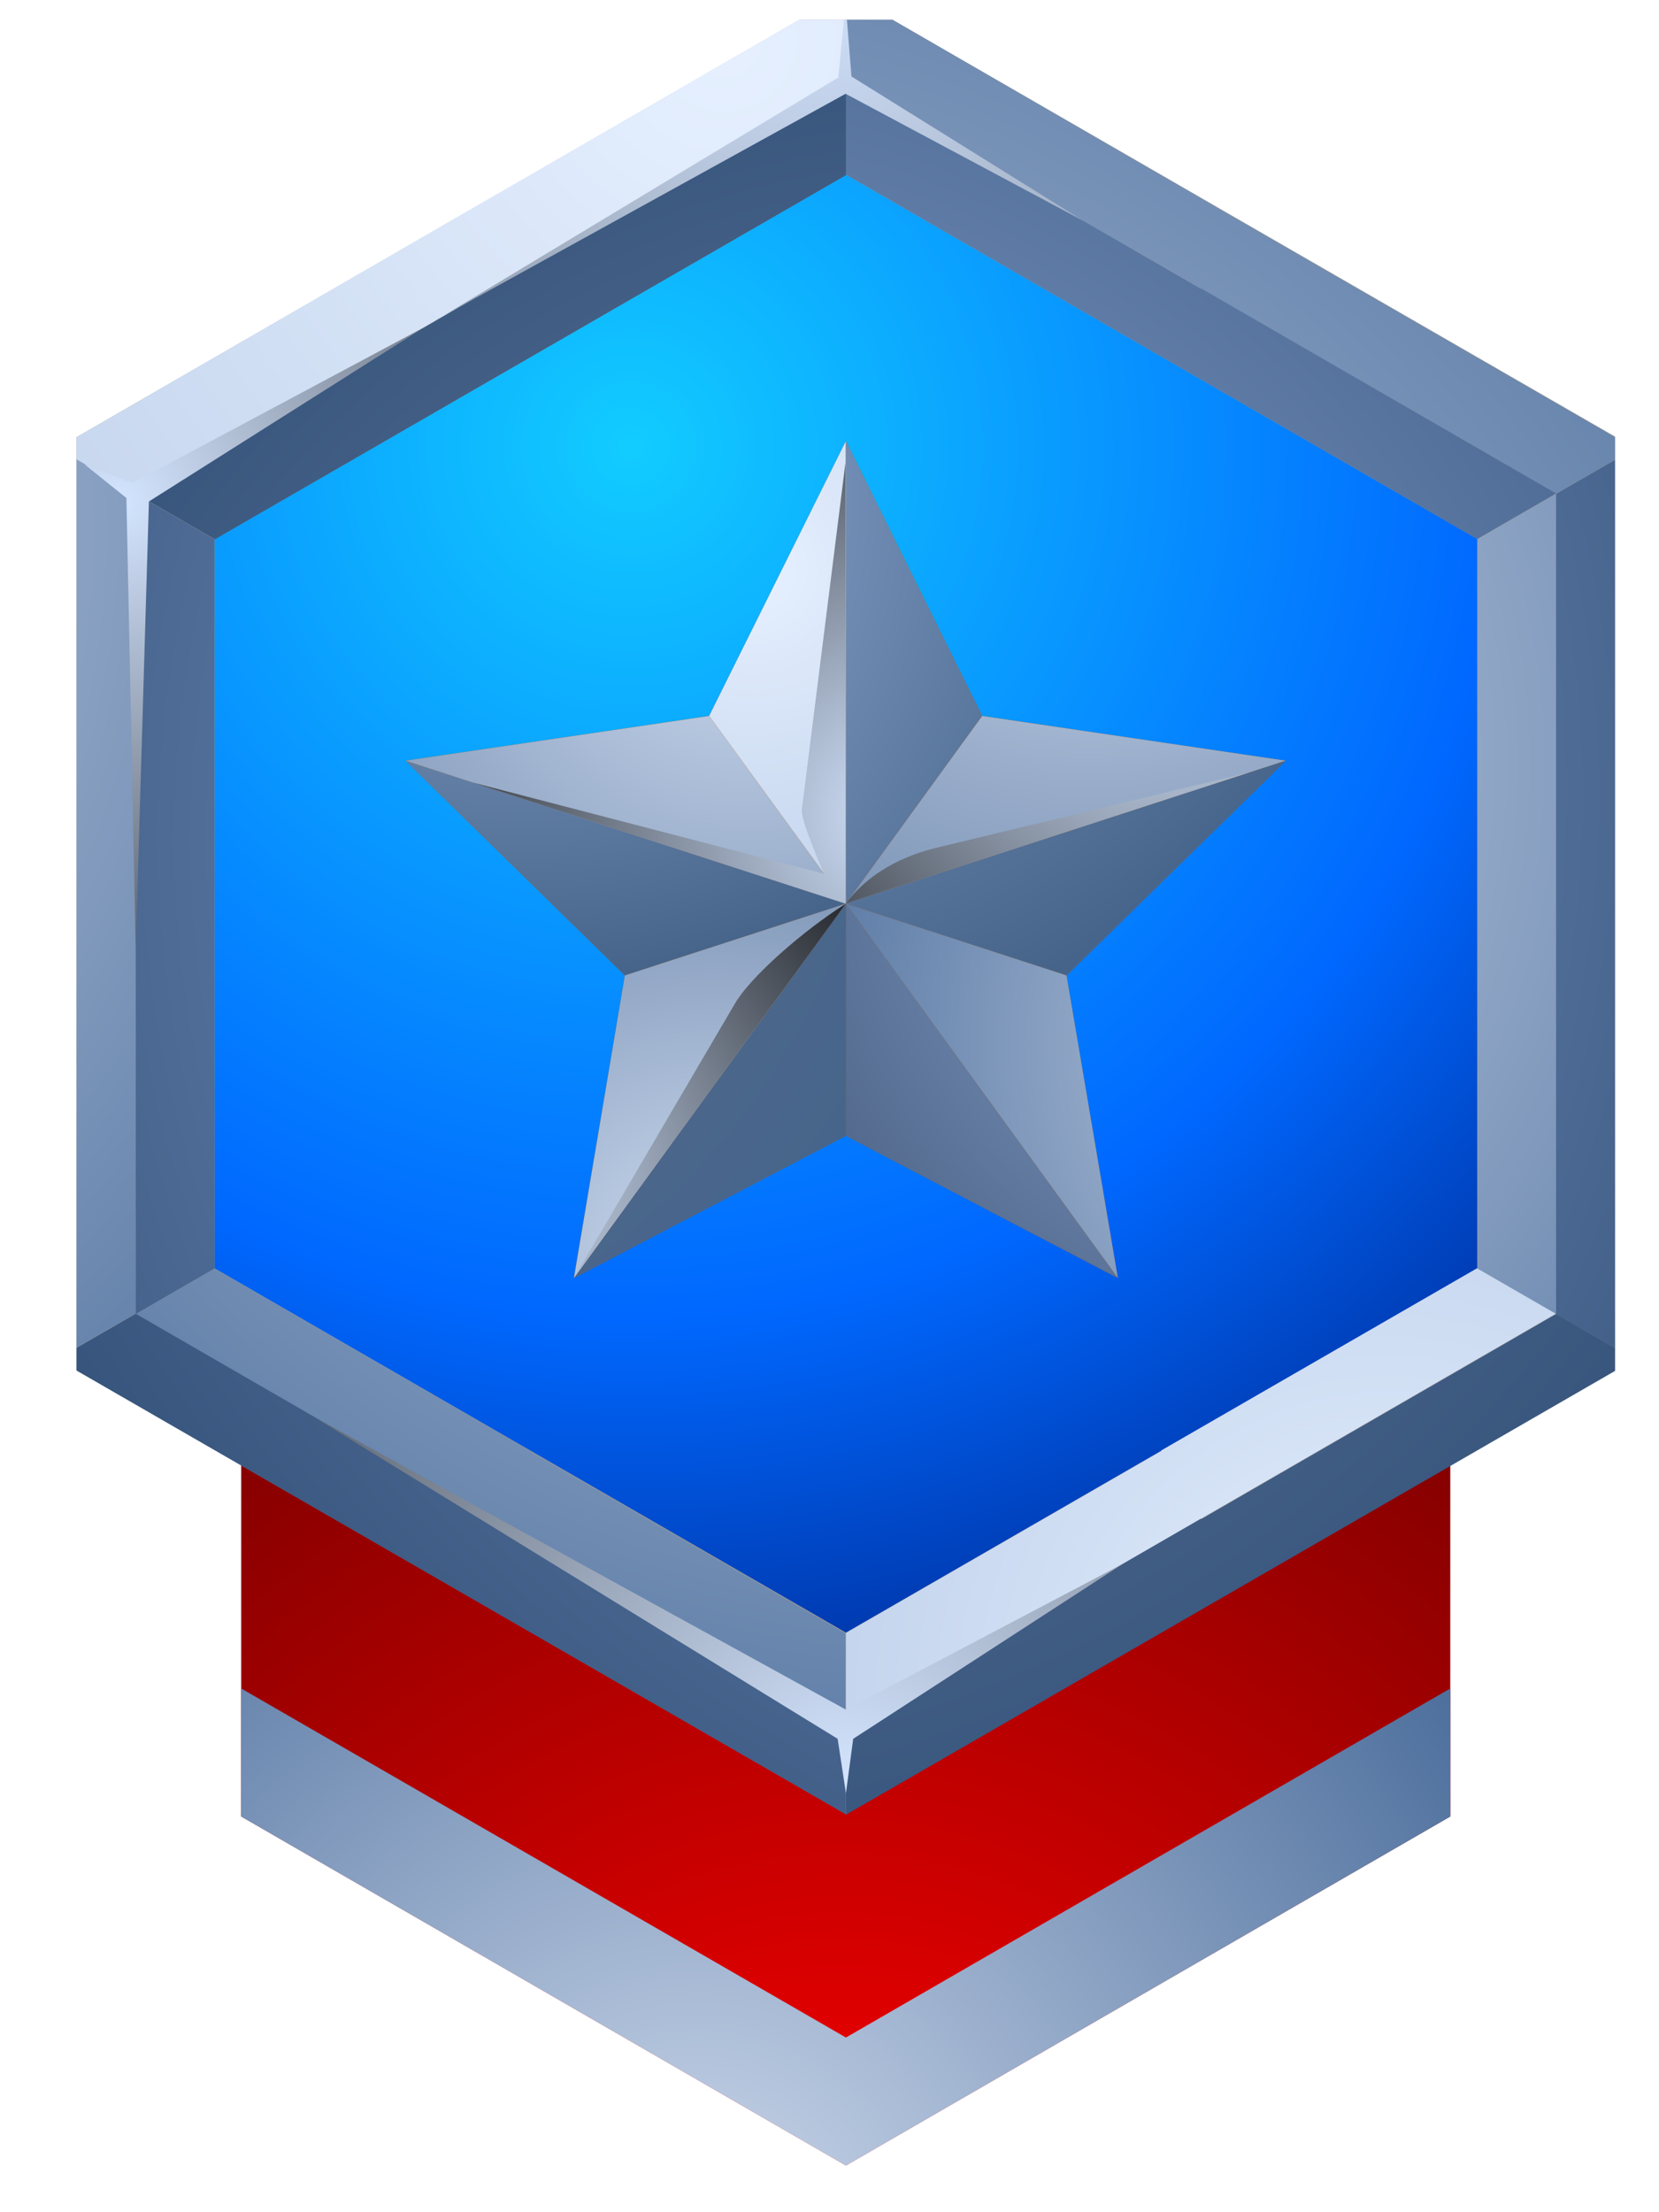 <svg width="21" height="28" viewBox="0 0 21 28" fill="none" xmlns="http://www.w3.org/2000/svg">
<g clip-path="url(#clip0_5024_8624)">
<path fill-rule="evenodd" clip-rule="evenodd" d="M3.053 16.228H18.358V22.991L10.708 27.409L3.053 22.991V16.228Z" fill="url(#paint0_radial_5024_8624)"/>
<path fill-rule="evenodd" clip-rule="evenodd" d="M10.708 25.789L3.053 21.371V22.992L10.708 27.41L18.358 22.992V21.371L10.708 25.789Z" fill="url(#paint1_radial_5024_8624)"/>
<path fill-rule="evenodd" clip-rule="evenodd" d="M10.708 1.921L14.827 4.301L18.951 6.681V11.437V16.198L14.827 18.578L10.708 20.958L6.584 18.578L2.46 16.198V11.437V6.681L6.584 4.301L10.708 1.921Z" fill="url(#paint2_radial_5024_8624)"/>
<path fill-rule="evenodd" clip-rule="evenodd" d="M10.708 -0.09L15.701 2.791L20.695 5.671V17.199L15.701 20.08L10.708 22.961L5.715 20.08L0.722 17.204V5.676L5.715 2.795L10.708 -0.09ZM10.708 2.211L14.704 4.516L18.701 6.822V16.053L14.704 18.359L10.708 20.664L6.712 18.359L2.716 16.053V6.826L6.712 4.521L10.708 2.215V2.211Z" fill="#999999"/>
<path fill-rule="evenodd" clip-rule="evenodd" d="M6.211 3.656C7.709 2.791 9.206 1.925 10.704 1.06V-0.09L5.711 2.791L0.722 5.676L1.719 6.251C3.216 5.386 4.714 4.521 6.211 3.656Z" fill="url(#paint3_radial_5024_8624)"/>
<path fill-rule="evenodd" clip-rule="evenodd" d="M10.708 1.06C9.21 1.925 7.713 2.79 6.215 3.655C4.718 4.52 3.22 5.386 1.723 6.251L2.72 6.826L6.716 4.52L10.712 2.215V1.064L10.708 1.06Z" fill="url(#paint4_radial_5024_8624)"/>
<path fill-rule="evenodd" clip-rule="evenodd" d="M10.708 1.06C12.205 1.925 13.703 2.79 15.2 3.655C16.698 4.521 18.195 5.386 19.693 6.251L20.69 5.676L15.696 2.795L10.708 -0.091V1.06Z" fill="url(#paint5_radial_5024_8624)"/>
<path fill-rule="evenodd" clip-rule="evenodd" d="M15.2 3.655C13.703 2.79 12.205 1.925 10.708 1.06V2.21L14.704 4.516L18.7 6.822L19.697 6.246C18.2 5.381 16.702 4.516 15.205 3.651L15.2 3.655Z" fill="url(#paint6_radial_5024_8624)"/>
<path fill-rule="evenodd" clip-rule="evenodd" d="M18.7 6.826V16.057L19.697 16.633V6.251L18.7 6.826Z" fill="url(#paint7_radial_5024_8624)"/>
<path fill-rule="evenodd" clip-rule="evenodd" d="M19.697 6.251V16.633L20.694 17.208V5.676L19.697 6.251Z" fill="url(#paint8_radial_5024_8624)"/>
<path fill-rule="evenodd" clip-rule="evenodd" d="M1.718 11.437V6.246L0.721 5.671V17.199L1.718 16.624V11.433V11.437Z" fill="url(#paint9_radial_5024_8624)"/>
<path fill-rule="evenodd" clip-rule="evenodd" d="M1.718 6.251V16.633L2.715 16.057V6.826L1.718 6.251Z" fill="url(#paint10_radial_5024_8624)"/>
<path fill-rule="evenodd" clip-rule="evenodd" d="M6.711 18.363L2.715 16.057L1.718 16.633C3.216 17.498 4.713 18.363 6.211 19.228C7.708 20.093 9.206 20.958 10.703 21.823V20.673L6.707 18.367L6.711 18.363Z" fill="url(#paint11_radial_5024_8624)"/>
<path fill-rule="evenodd" clip-rule="evenodd" d="M6.211 19.223C4.713 18.358 3.216 17.493 1.718 16.628L0.721 17.203L5.714 20.084L10.707 22.965V21.814C9.21 20.949 7.712 20.084 6.215 19.219L6.211 19.223Z" fill="url(#paint12_radial_5024_8624)"/>
<path fill-rule="evenodd" clip-rule="evenodd" d="M14.704 18.363L10.708 20.668V21.819C12.205 20.954 13.703 20.089 15.2 19.224C16.698 18.358 18.195 17.493 19.693 16.628L18.696 16.053L14.7 18.358L14.704 18.363Z" fill="url(#paint13_radial_5024_8624)"/>
<path fill-rule="evenodd" clip-rule="evenodd" d="M15.2 19.223C13.703 20.088 12.205 20.953 10.708 21.819V22.969L15.701 20.088L20.694 17.207L19.697 16.632C18.2 17.497 16.702 18.363 15.205 19.228L15.2 19.223Z" fill="url(#paint14_radial_5024_8624)"/>
<path style="mix-blend-mode:screen" fill-rule="evenodd" clip-rule="evenodd" d="M5.53 4.046L10.611 0.981L10.704 0.041L10.778 0.968L13.712 2.795L10.704 1.187L5.53 4.042V4.046Z" fill="url(#paint15_radial_5024_8624)"/>
<path style="mix-blend-mode:screen" fill-rule="evenodd" clip-rule="evenodd" d="M5.377 4.138L1.675 6.115L1.069 5.877L1.6 6.303L1.718 11.999L1.885 6.347L5.377 4.138Z" fill="url(#paint16_radial_5024_8624)"/>
<path style="mix-blend-mode:screen" fill-rule="evenodd" clip-rule="evenodd" d="M3.963 17.928L10.603 22.008L10.708 22.697L10.8 22.008L14.212 19.794L10.708 21.639L3.963 17.928Z" fill="url(#paint17_radial_5024_8624)"/>
<path fill-rule="evenodd" clip-rule="evenodd" d="M10.707 5.583L12.433 9.061L16.276 9.628L13.5 12.346L14.15 16.176L10.707 14.375L7.264 16.176L7.91 12.346L5.134 9.628L8.977 9.061L10.707 5.583Z" fill="#B05B00"/>
<path fill-rule="evenodd" clip-rule="evenodd" d="M10.707 11.437L5.134 9.628L7.91 12.346L10.707 11.437Z" fill="url(#paint18_radial_5024_8624)"/>
<path fill-rule="evenodd" clip-rule="evenodd" d="M5.134 9.628L10.707 11.438L8.977 9.062L5.134 9.628Z" fill="url(#paint19_radial_5024_8624)"/>
<path fill-rule="evenodd" clip-rule="evenodd" d="M8.977 9.061L10.707 11.437V5.583L8.977 9.061Z" fill="url(#paint20_radial_5024_8624)"/>
<path fill-rule="evenodd" clip-rule="evenodd" d="M10.707 5.583V11.437L12.433 9.061L10.707 5.583Z" fill="url(#paint21_radial_5024_8624)"/>
<path fill-rule="evenodd" clip-rule="evenodd" d="M12.433 9.062L10.707 11.438L16.276 9.628L12.433 9.062Z" fill="url(#paint22_radial_5024_8624)"/>
<path fill-rule="evenodd" clip-rule="evenodd" d="M16.276 9.628L10.707 11.437L13.5 12.346L16.276 9.628Z" fill="url(#paint23_radial_5024_8624)"/>
<path fill-rule="evenodd" clip-rule="evenodd" d="M13.5 12.346L10.707 11.437L14.15 16.176L13.5 12.346Z" fill="url(#paint24_radial_5024_8624)"/>
<path fill-rule="evenodd" clip-rule="evenodd" d="M14.15 16.176L10.707 11.437V14.375L14.15 16.176Z" fill="url(#paint25_radial_5024_8624)"/>
<path fill-rule="evenodd" clip-rule="evenodd" d="M10.708 14.375V11.437L7.265 16.176L10.708 14.375Z" fill="url(#paint26_radial_5024_8624)"/>
<path fill-rule="evenodd" clip-rule="evenodd" d="M7.265 16.176L10.708 11.437L7.91 12.346L7.265 16.176Z" fill="url(#paint27_radial_5024_8624)"/>
<path style="mix-blend-mode:screen" fill-rule="evenodd" clip-rule="evenodd" d="M5.987 9.905L10.431 11.06C10.325 10.814 10.136 10.361 10.15 10.247L10.703 5.851V11.437L5.987 9.905Z" fill="url(#paint28_radial_5024_8624)"/>
<path style="mix-blend-mode:screen" fill-rule="evenodd" clip-rule="evenodd" d="M10.707 11.437C10.923 11.139 11.305 10.862 11.854 10.73L15.81 9.777L10.703 11.437H10.707Z" fill="url(#paint29_radial_5024_8624)"/>
<path style="mix-blend-mode:screen" fill-rule="evenodd" clip-rule="evenodd" d="M10.708 11.437C10.159 11.784 9.496 12.368 9.303 12.702L7.265 16.176L10.708 11.437Z" fill="url(#paint30_radial_5024_8624)"/>
</g>
<defs>
<radialGradient id="paint0_radial_5024_8624" cx="0" cy="0" r="1" gradientUnits="userSpaceOnUse" gradientTransform="translate(10.637 29.192) scale(14.194)">
<stop stop-color="#FF0000"/>
<stop offset="1" stop-color="#7D0000"/>
</radialGradient>
<radialGradient id="paint1_radial_5024_8624" cx="0" cy="0" r="1" gradientUnits="userSpaceOnUse" gradientTransform="translate(8.846 28.442) scale(11.936)">
<stop stop-color="#CCD8EB"/>
<stop offset="1" stop-color="#4C6E9C"/>
</radialGradient>
<radialGradient id="paint2_radial_5024_8624" cx="0" cy="0" r="1" gradientUnits="userSpaceOnUse" gradientTransform="translate(7.985 5.662) scale(15.704 15.704)">
<stop stop-color="#12CCFF"/>
<stop offset="0.7" stop-color="#0068FF"/>
<stop offset="1" stop-color="#0035A8"/>
</radialGradient>
<radialGradient id="paint3_radial_5024_8624" cx="0" cy="0" r="1" gradientUnits="userSpaceOnUse" gradientTransform="translate(9.167 0.489) scale(25.036 25.036)">
<stop stop-color="#E6F0FF"/>
<stop offset="1" stop-color="#99B2D6"/>
</radialGradient>
<radialGradient id="paint4_radial_5024_8624" cx="0" cy="0" r="1" gradientUnits="userSpaceOnUse" gradientTransform="translate(12.289 13.541) scale(13.623 13.623)">
<stop stop-color="#7388AB"/>
<stop offset="1" stop-color="#34527A"/>
</radialGradient>
<radialGradient id="paint5_radial_5024_8624" cx="0" cy="0" r="1" gradientUnits="userSpaceOnUse" gradientTransform="translate(7.019 14.683) scale(20.926 20.926)">
<stop stop-color="#CCD8EB"/>
<stop offset="1" stop-color="#4C6E9C"/>
</radialGradient>
<radialGradient id="paint6_radial_5024_8624" cx="0" cy="0" r="1" gradientUnits="userSpaceOnUse" gradientTransform="translate(7.805 13.198) scale(19.551 19.551)">
<stop stop-color="#95B0DE"/>
<stop offset="1" stop-color="#34527A"/>
</radialGradient>
<radialGradient id="paint7_radial_5024_8624" cx="0" cy="0" r="1" gradientUnits="userSpaceOnUse" gradientTransform="translate(10.874 9.668) scale(16.561)">
<stop stop-color="#CCD8EB"/>
<stop offset="1" stop-color="#4C6E9C"/>
</radialGradient>
<radialGradient id="paint8_radial_5024_8624" cx="0" cy="0" r="1" gradientUnits="userSpaceOnUse" gradientTransform="translate(6.066 10.067) scale(18.892 18.892)">
<stop stop-color="#95B0DE"/>
<stop offset="1" stop-color="#34527A"/>
</radialGradient>
<radialGradient id="paint9_radial_5024_8624" cx="0" cy="0" r="1" gradientUnits="userSpaceOnUse" gradientTransform="translate(-8.145 6.813) scale(17.505 17.505)">
<stop stop-color="#CCD8EB"/>
<stop offset="1" stop-color="#4C6E9C"/>
</radialGradient>
<radialGradient id="paint10_radial_5024_8624" cx="0" cy="0" r="1" gradientUnits="userSpaceOnUse" gradientTransform="translate(16.25 10.599) scale(19.274 19.274)">
<stop stop-color="#95B0DE"/>
<stop offset="1" stop-color="#34527A"/>
</radialGradient>
<radialGradient id="paint11_radial_5024_8624" cx="0" cy="0" r="1" gradientUnits="userSpaceOnUse" gradientTransform="translate(12.28 7.112) scale(17.983 17.983)">
<stop stop-color="#CCD8EB"/>
<stop offset="1" stop-color="#4C6E9C"/>
</radialGradient>
<radialGradient id="paint12_radial_5024_8624" cx="0" cy="0" r="1" gradientUnits="userSpaceOnUse" gradientTransform="translate(19.262 6.202) scale(22.006)">
<stop stop-color="#95B0DE"/>
<stop offset="1" stop-color="#34527A"/>
</radialGradient>
<radialGradient id="paint13_radial_5024_8624" cx="0" cy="0" r="1" gradientUnits="userSpaceOnUse" gradientTransform="translate(17.545 21.595) scale(15.66 15.66)">
<stop stop-color="#E6F0FF"/>
<stop offset="1" stop-color="#99B2D6"/>
</radialGradient>
<radialGradient id="paint14_radial_5024_8624" cx="0" cy="0" r="1" gradientUnits="userSpaceOnUse" gradientTransform="translate(6.531 6.338) scale(19.169 19.169)">
<stop stop-color="#7388AB"/>
<stop offset="1" stop-color="#34527A"/>
</radialGradient>
<radialGradient id="paint15_radial_5024_8624" cx="0" cy="0" r="1" gradientUnits="userSpaceOnUse" gradientTransform="translate(10.198 -0.437) scale(20.838 20.838)">
<stop stop-color="#D4E5FF"/>
<stop offset="1"/>
</radialGradient>
<radialGradient id="paint16_radial_5024_8624" cx="0" cy="0" r="1" gradientUnits="userSpaceOnUse" gradientTransform="translate(1.495 6.343) scale(10.237)">
<stop stop-color="#D4E5FF"/>
<stop offset="1"/>
</radialGradient>
<radialGradient id="paint17_radial_5024_8624" cx="0" cy="0" r="1" gradientUnits="userSpaceOnUse" gradientTransform="translate(10.726 22.658) scale(15.397 15.397)">
<stop stop-color="#D4E5FF"/>
<stop offset="1"/>
</radialGradient>
<radialGradient id="paint18_radial_5024_8624" cx="0" cy="0" r="1" gradientUnits="userSpaceOnUse" gradientTransform="translate(6.658 3.51) scale(8.906)">
<stop stop-color="#A5BEE8"/>
<stop offset="1" stop-color="#46648A"/>
</radialGradient>
<radialGradient id="paint19_radial_5024_8624" cx="0" cy="0" r="1" gradientUnits="userSpaceOnUse" gradientTransform="translate(9.456 7.283) scale(7.589 7.589)">
<stop stop-color="#CEDBF0"/>
<stop offset="1" stop-color="#6D87AB"/>
</radialGradient>
<radialGradient id="paint20_radial_5024_8624" cx="0" cy="0" r="1" gradientUnits="userSpaceOnUse" gradientTransform="translate(9.535 7.221) scale(9.578)">
<stop stop-color="#E6F0FF"/>
<stop offset="1" stop-color="#99B2D6"/>
</radialGradient>
<radialGradient id="paint21_radial_5024_8624" cx="0" cy="0" r="1" gradientUnits="userSpaceOnUse" gradientTransform="translate(5.499 6.229) scale(9.407 9.407)">
<stop stop-color="#A5BEE8"/>
<stop offset="1" stop-color="#46648A"/>
</radialGradient>
<radialGradient id="paint22_radial_5024_8624" cx="0" cy="0" r="1" gradientUnits="userSpaceOnUse" gradientTransform="translate(13.808 5.329) scale(8.388)">
<stop stop-color="#CEDBF0"/>
<stop offset="1" stop-color="#6D87AB"/>
</radialGradient>
<radialGradient id="paint23_radial_5024_8624" cx="0" cy="0" r="1" gradientUnits="userSpaceOnUse" gradientTransform="translate(7.875 2.18) scale(11.479 11.479)">
<stop stop-color="#A5BEE8"/>
<stop offset="1" stop-color="#46648A"/>
</radialGradient>
<radialGradient id="paint24_radial_5024_8624" cx="0" cy="0" r="1" gradientUnits="userSpaceOnUse" gradientTransform="translate(18.006 13.212) scale(8.858 8.858)">
<stop stop-color="#CCD8EB"/>
<stop offset="1" stop-color="#4C6E9C"/>
</radialGradient>
<radialGradient id="paint25_radial_5024_8624" cx="0" cy="0" r="1" gradientUnits="userSpaceOnUse" gradientTransform="translate(16.816 10.581) scale(10.057 10.057)">
<stop stop-color="#95B0DE"/>
<stop offset="1" stop-color="#394F6E"/>
</radialGradient>
<radialGradient id="paint26_radial_5024_8624" cx="0" cy="0" r="1" gradientUnits="userSpaceOnUse" gradientTransform="translate(2.597 8.965) scale(10.245 10.245)">
<stop stop-color="#596D8F"/>
<stop offset="1" stop-color="#46648A"/>
</radialGradient>
<radialGradient id="paint27_radial_5024_8624" cx="0" cy="0" r="1" gradientUnits="userSpaceOnUse" gradientTransform="translate(9.048 16.07) scale(6.324 6.324)">
<stop stop-color="#CEDBF0"/>
<stop offset="1" stop-color="#6D87AB"/>
</radialGradient>
<radialGradient id="paint28_radial_5024_8624" cx="0" cy="0" r="1" gradientUnits="userSpaceOnUse" gradientTransform="translate(11.436 10.296) scale(7.957 7.957)">
<stop stop-color="#D4E5FF"/>
<stop offset="1"/>
</radialGradient>
<radialGradient id="paint29_radial_5024_8624" cx="0" cy="0" r="1" gradientUnits="userSpaceOnUse" gradientTransform="translate(14.77 8.258) scale(8.357)">
<stop stop-color="#D4E5FF"/>
<stop offset="1"/>
</radialGradient>
<radialGradient id="paint30_radial_5024_8624" cx="0" cy="0" r="1" gradientUnits="userSpaceOnUse" gradientTransform="translate(6.141 15.109) scale(7.185 7.185)">
<stop stop-color="#D4E5FF"/>
<stop offset="1"/>
</radialGradient>
<clipPath id="clip0_5024_8624">
<rect width="19.474" height="27.5" fill="white" transform="translate(0.969 0.25)"/>
</clipPath>
</defs>
</svg>
